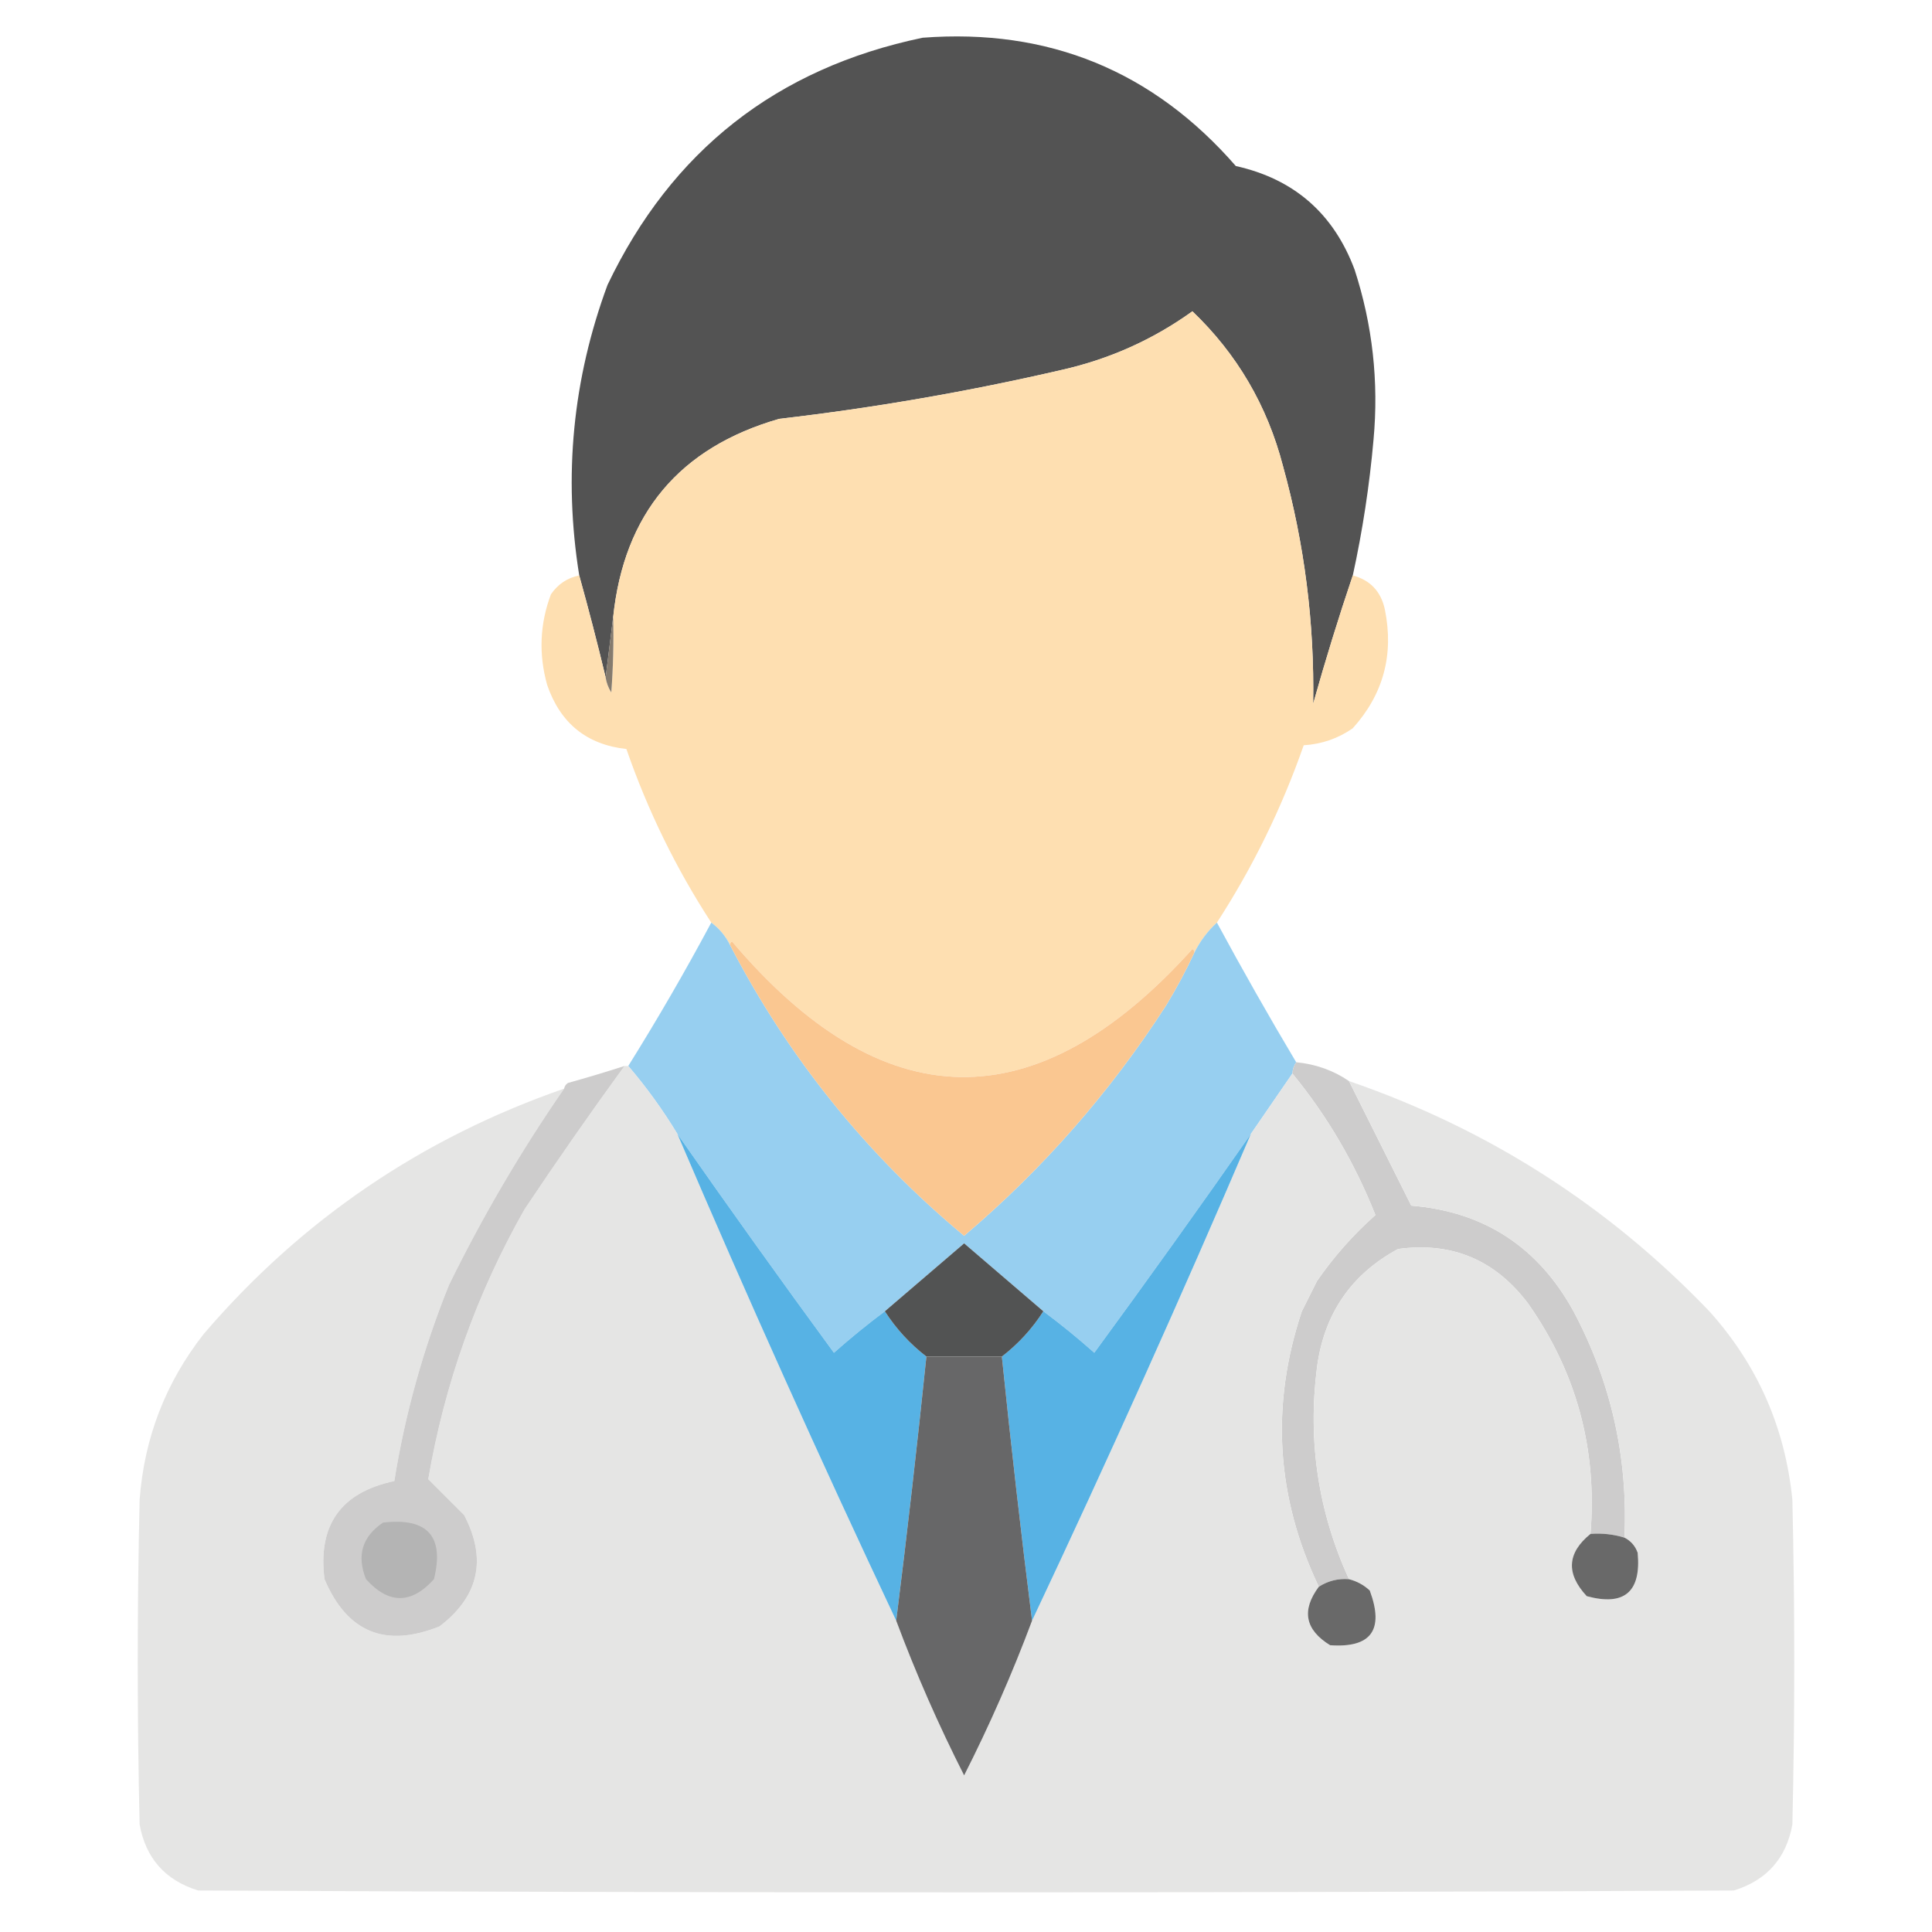 <svg width="64" height="64" viewBox="0 0 64 64" fill="none" xmlns="http://www.w3.org/2000/svg">
<path opacity="0.992" fill-rule="evenodd" clip-rule="evenodd" d="M44.813 19.063C44.343 20.453 43.906 21.869 43.5 23.313C43.546 20.638 43.213 18.013 42.5 15.438C41.98 13.437 40.98 11.729 39.5 10.313C38.202 11.246 36.765 11.892 35.188 12.25C32.095 12.967 28.97 13.509 25.813 13.875C22.508 14.826 20.674 17.014 20.313 20.438C20.23 21.104 20.146 21.771 20.063 22.438C19.788 21.294 19.496 20.169 19.188 19.063C18.659 15.769 18.971 12.561 20.125 9.438C22.251 4.989 25.73 2.26 30.563 1.25C34.735 0.932 38.193 2.349 40.938 5.5C42.867 5.929 44.18 7.075 44.875 8.938C45.468 10.768 45.676 12.643 45.5 14.563C45.366 16.079 45.137 17.579 44.813 19.063Z" fill="#525252"/>
<path opacity="0.998" fill-rule="evenodd" clip-rule="evenodd" d="M44.812 19.062C45.391 19.216 45.745 19.591 45.875 20.188C46.18 21.688 45.825 23 44.812 24.125C44.328 24.463 43.786 24.65 43.187 24.688C42.459 26.768 41.501 28.727 40.312 30.562C40.004 30.843 39.754 31.176 39.562 31.562C39.57 31.508 39.55 31.466 39.5 31.438C34.334 37.174 29.251 37.091 24.25 31.188C24.2 31.216 24.179 31.258 24.187 31.312C24.036 31.007 23.828 30.757 23.562 30.562C22.396 28.771 21.459 26.855 20.75 24.812C19.436 24.667 18.561 23.959 18.125 22.688C17.84 21.669 17.882 20.669 18.25 19.688C18.482 19.35 18.794 19.142 19.187 19.062C19.495 20.169 19.787 21.294 20.062 22.438C20.088 22.615 20.151 22.782 20.25 22.938C20.312 22.105 20.333 21.272 20.312 20.438C20.674 17.014 22.507 14.826 25.812 13.875C28.969 13.509 32.094 12.967 35.187 12.25C36.764 11.892 38.202 11.246 39.5 10.312C40.98 11.729 41.98 13.437 42.5 15.438C43.212 18.013 43.546 20.638 43.5 23.312C43.905 21.869 44.342 20.452 44.812 19.062Z" fill="#FEDFB1"/>
<path fill-rule="evenodd" clip-rule="evenodd" d="M20.312 20.438C20.333 21.272 20.312 22.105 20.25 22.938C20.151 22.782 20.089 22.615 20.062 22.438C20.146 21.771 20.229 21.104 20.312 20.438Z" fill="#857B6E"/>
<path opacity="0.996" fill-rule="evenodd" clip-rule="evenodd" d="M23.562 30.562C23.828 30.757 24.036 31.007 24.188 31.312C26.116 35.035 28.7 38.243 31.938 40.938C34.54 38.73 36.77 36.188 38.625 33.312C38.972 32.742 39.285 32.159 39.562 31.562C39.754 31.176 40.004 30.843 40.312 30.562C41.156 32.124 42.031 33.666 42.938 35.188C42.861 35.299 42.82 35.424 42.812 35.562C42.354 36.229 41.896 36.896 41.438 37.562C39.74 39.991 38.011 42.408 36.25 44.812C35.701 44.325 35.138 43.866 34.562 43.438C33.69 42.69 32.815 41.94 31.938 41.188C31.06 41.94 30.185 42.69 29.312 43.438C28.734 43.869 28.172 44.328 27.625 44.812C25.864 42.408 24.135 39.991 22.438 37.562C21.957 36.768 21.415 36.018 20.812 35.312C21.782 33.759 22.699 32.176 23.562 30.562Z" fill="#97CFF0"/>
<path fill-rule="evenodd" clip-rule="evenodd" d="M39.562 31.562C39.285 32.159 38.972 32.742 38.625 33.312C36.769 36.188 34.54 38.73 31.937 40.938C28.699 38.243 26.116 35.035 24.187 31.312C24.179 31.258 24.2 31.216 24.25 31.188C29.251 37.091 34.334 37.174 39.5 31.438C39.55 31.466 39.57 31.508 39.562 31.562Z" fill="#FAC791"/>
<path opacity="0.997" fill-rule="evenodd" clip-rule="evenodd" d="M42.937 35.188C43.587 35.251 44.171 35.459 44.687 35.812C45.373 37.185 46.061 38.56 46.75 39.938C49.159 40.136 50.951 41.303 52.125 43.438C53.369 45.779 53.932 48.279 53.812 50.938C53.451 50.825 53.076 50.783 52.687 50.812C52.914 48.011 52.227 45.47 50.625 43.188C49.534 41.735 48.096 41.131 46.312 41.375C44.754 42.217 43.858 43.529 43.625 45.312C43.316 47.752 43.67 50.086 44.687 52.312C44.322 52.285 43.989 52.369 43.687 52.562C42.272 49.595 42.085 46.553 43.125 43.438C43.291 43.104 43.458 42.771 43.625 42.438C44.186 41.626 44.832 40.897 45.562 40.25C44.879 38.527 43.963 36.965 42.812 35.562C42.819 35.424 42.861 35.299 42.937 35.188Z" fill="#CDCCCC"/>
<path opacity="0.995" fill-rule="evenodd" clip-rule="evenodd" d="M20.688 35.312C20.729 35.312 20.771 35.312 20.812 35.312C21.415 36.018 21.957 36.768 22.438 37.562C24.759 42.989 27.176 48.364 29.688 53.688C30.34 55.434 31.09 57.142 31.938 58.812C32.785 57.142 33.535 55.434 34.188 53.688C36.699 48.364 39.116 42.989 41.438 37.562C41.896 36.896 42.354 36.229 42.812 35.562C43.963 36.965 44.88 38.527 45.562 40.25C44.833 40.897 44.187 41.626 43.625 42.438C43.458 42.771 43.292 43.104 43.125 43.438C42.085 46.553 42.273 49.595 43.688 52.562C43.106 53.343 43.231 53.989 44.062 54.5C45.423 54.596 45.861 53.992 45.375 52.688C45.177 52.504 44.948 52.379 44.688 52.312C43.671 50.086 43.316 47.752 43.625 45.312C43.858 43.529 44.754 42.217 46.312 41.375C48.096 41.131 49.534 41.735 50.625 43.188C52.227 45.47 52.914 48.011 52.688 50.812C51.911 51.441 51.869 52.129 52.562 52.875C53.809 53.213 54.371 52.734 54.25 51.438C54.167 51.209 54.022 51.043 53.812 50.938C53.932 48.279 53.37 45.779 52.125 43.438C50.951 41.303 49.16 40.136 46.75 39.938C46.061 38.56 45.374 37.185 44.688 35.812C49.289 37.394 53.268 39.935 56.625 43.438C58.222 45.215 59.139 47.299 59.375 49.688C59.458 53.271 59.458 56.854 59.375 60.438C59.173 61.557 58.527 62.286 57.438 62.625C40.479 62.708 23.521 62.708 6.562 62.625C5.473 62.286 4.827 61.557 4.625 60.438C4.542 56.854 4.542 53.271 4.625 49.688C4.776 47.636 5.484 45.803 6.75 44.188C9.985 40.412 13.964 37.703 18.688 36.062C17.262 38.12 15.991 40.286 14.875 42.562C14.026 44.663 13.422 46.83 13.062 49.062C11.294 49.436 10.523 50.519 10.75 52.312C11.498 54.077 12.769 54.597 14.562 53.875C15.866 52.879 16.137 51.65 15.375 50.188C14.968 49.78 14.572 49.384 14.188 49C14.729 45.833 15.792 42.854 17.375 40.062C18.45 38.454 19.554 36.87 20.688 35.312Z" fill="#E5E5E4"/>
<path opacity="0.997" fill-rule="evenodd" clip-rule="evenodd" d="M20.687 35.312C19.553 36.87 18.449 38.454 17.375 40.062C15.791 42.854 14.729 45.833 14.187 49C14.572 49.384 14.967 49.78 15.375 50.188C16.137 51.65 15.866 52.879 14.562 53.875C12.769 54.597 11.498 54.077 10.75 52.312C10.523 50.519 11.293 49.436 13.062 49.062C13.421 46.83 14.026 44.663 14.875 42.562C15.991 40.286 17.262 38.12 18.687 36.062C18.701 35.985 18.743 35.923 18.812 35.875C19.443 35.699 20.068 35.512 20.687 35.312Z" fill="#CDCCCC"/>
<path fill-rule="evenodd" clip-rule="evenodd" d="M22.438 37.562C24.135 39.991 25.864 42.408 27.625 44.812C28.172 44.328 28.734 43.869 29.312 43.438C29.683 44.016 30.141 44.516 30.688 44.938C30.387 47.856 30.054 50.773 29.688 53.688C27.176 48.364 24.759 42.989 22.438 37.562Z" fill="#57B2E4"/>
<path fill-rule="evenodd" clip-rule="evenodd" d="M41.438 37.562C39.116 42.989 36.699 48.364 34.188 53.688C33.821 50.773 33.488 47.856 33.188 44.938C33.734 44.516 34.192 44.016 34.562 43.438C35.138 43.866 35.701 44.325 36.25 44.812C38.011 42.408 39.74 39.991 41.438 37.562Z" fill="#57B2E4"/>
<path fill-rule="evenodd" clip-rule="evenodd" d="M34.562 43.438C34.192 44.016 33.734 44.516 33.188 44.938C32.354 44.938 31.521 44.938 30.688 44.938C30.141 44.516 29.683 44.016 29.312 43.438C30.185 42.69 31.06 41.94 31.938 41.188C32.815 41.94 33.69 42.69 34.562 43.438Z" fill="#525353"/>
<path fill-rule="evenodd" clip-rule="evenodd" d="M30.688 44.938C31.521 44.938 32.354 44.938 33.188 44.938C33.488 47.856 33.821 50.773 34.188 53.688C33.535 55.434 32.785 57.142 31.938 58.812C31.09 57.142 30.34 55.434 29.688 53.688C30.054 50.773 30.387 47.856 30.688 44.938Z" fill="#676768"/>
<path fill-rule="evenodd" clip-rule="evenodd" d="M12.688 50.438C14.164 50.267 14.726 50.892 14.375 52.313C13.625 53.146 12.875 53.146 12.125 52.313C11.809 51.529 11.997 50.904 12.688 50.438Z" fill="#B4B4B4"/>
<path fill-rule="evenodd" clip-rule="evenodd" d="M52.688 50.812C53.076 50.783 53.451 50.825 53.813 50.937C54.022 51.043 54.168 51.209 54.25 51.437C54.371 52.734 53.809 53.213 52.563 52.875C51.869 52.129 51.911 51.441 52.688 50.812Z" fill="#696969"/>
<path fill-rule="evenodd" clip-rule="evenodd" d="M44.687 52.313C44.948 52.379 45.177 52.504 45.375 52.688C45.86 53.992 45.423 54.596 44.062 54.5C43.231 53.989 43.106 53.343 43.687 52.563C43.989 52.369 44.322 52.285 44.687 52.313Z" fill="#696969"/>
</svg>
